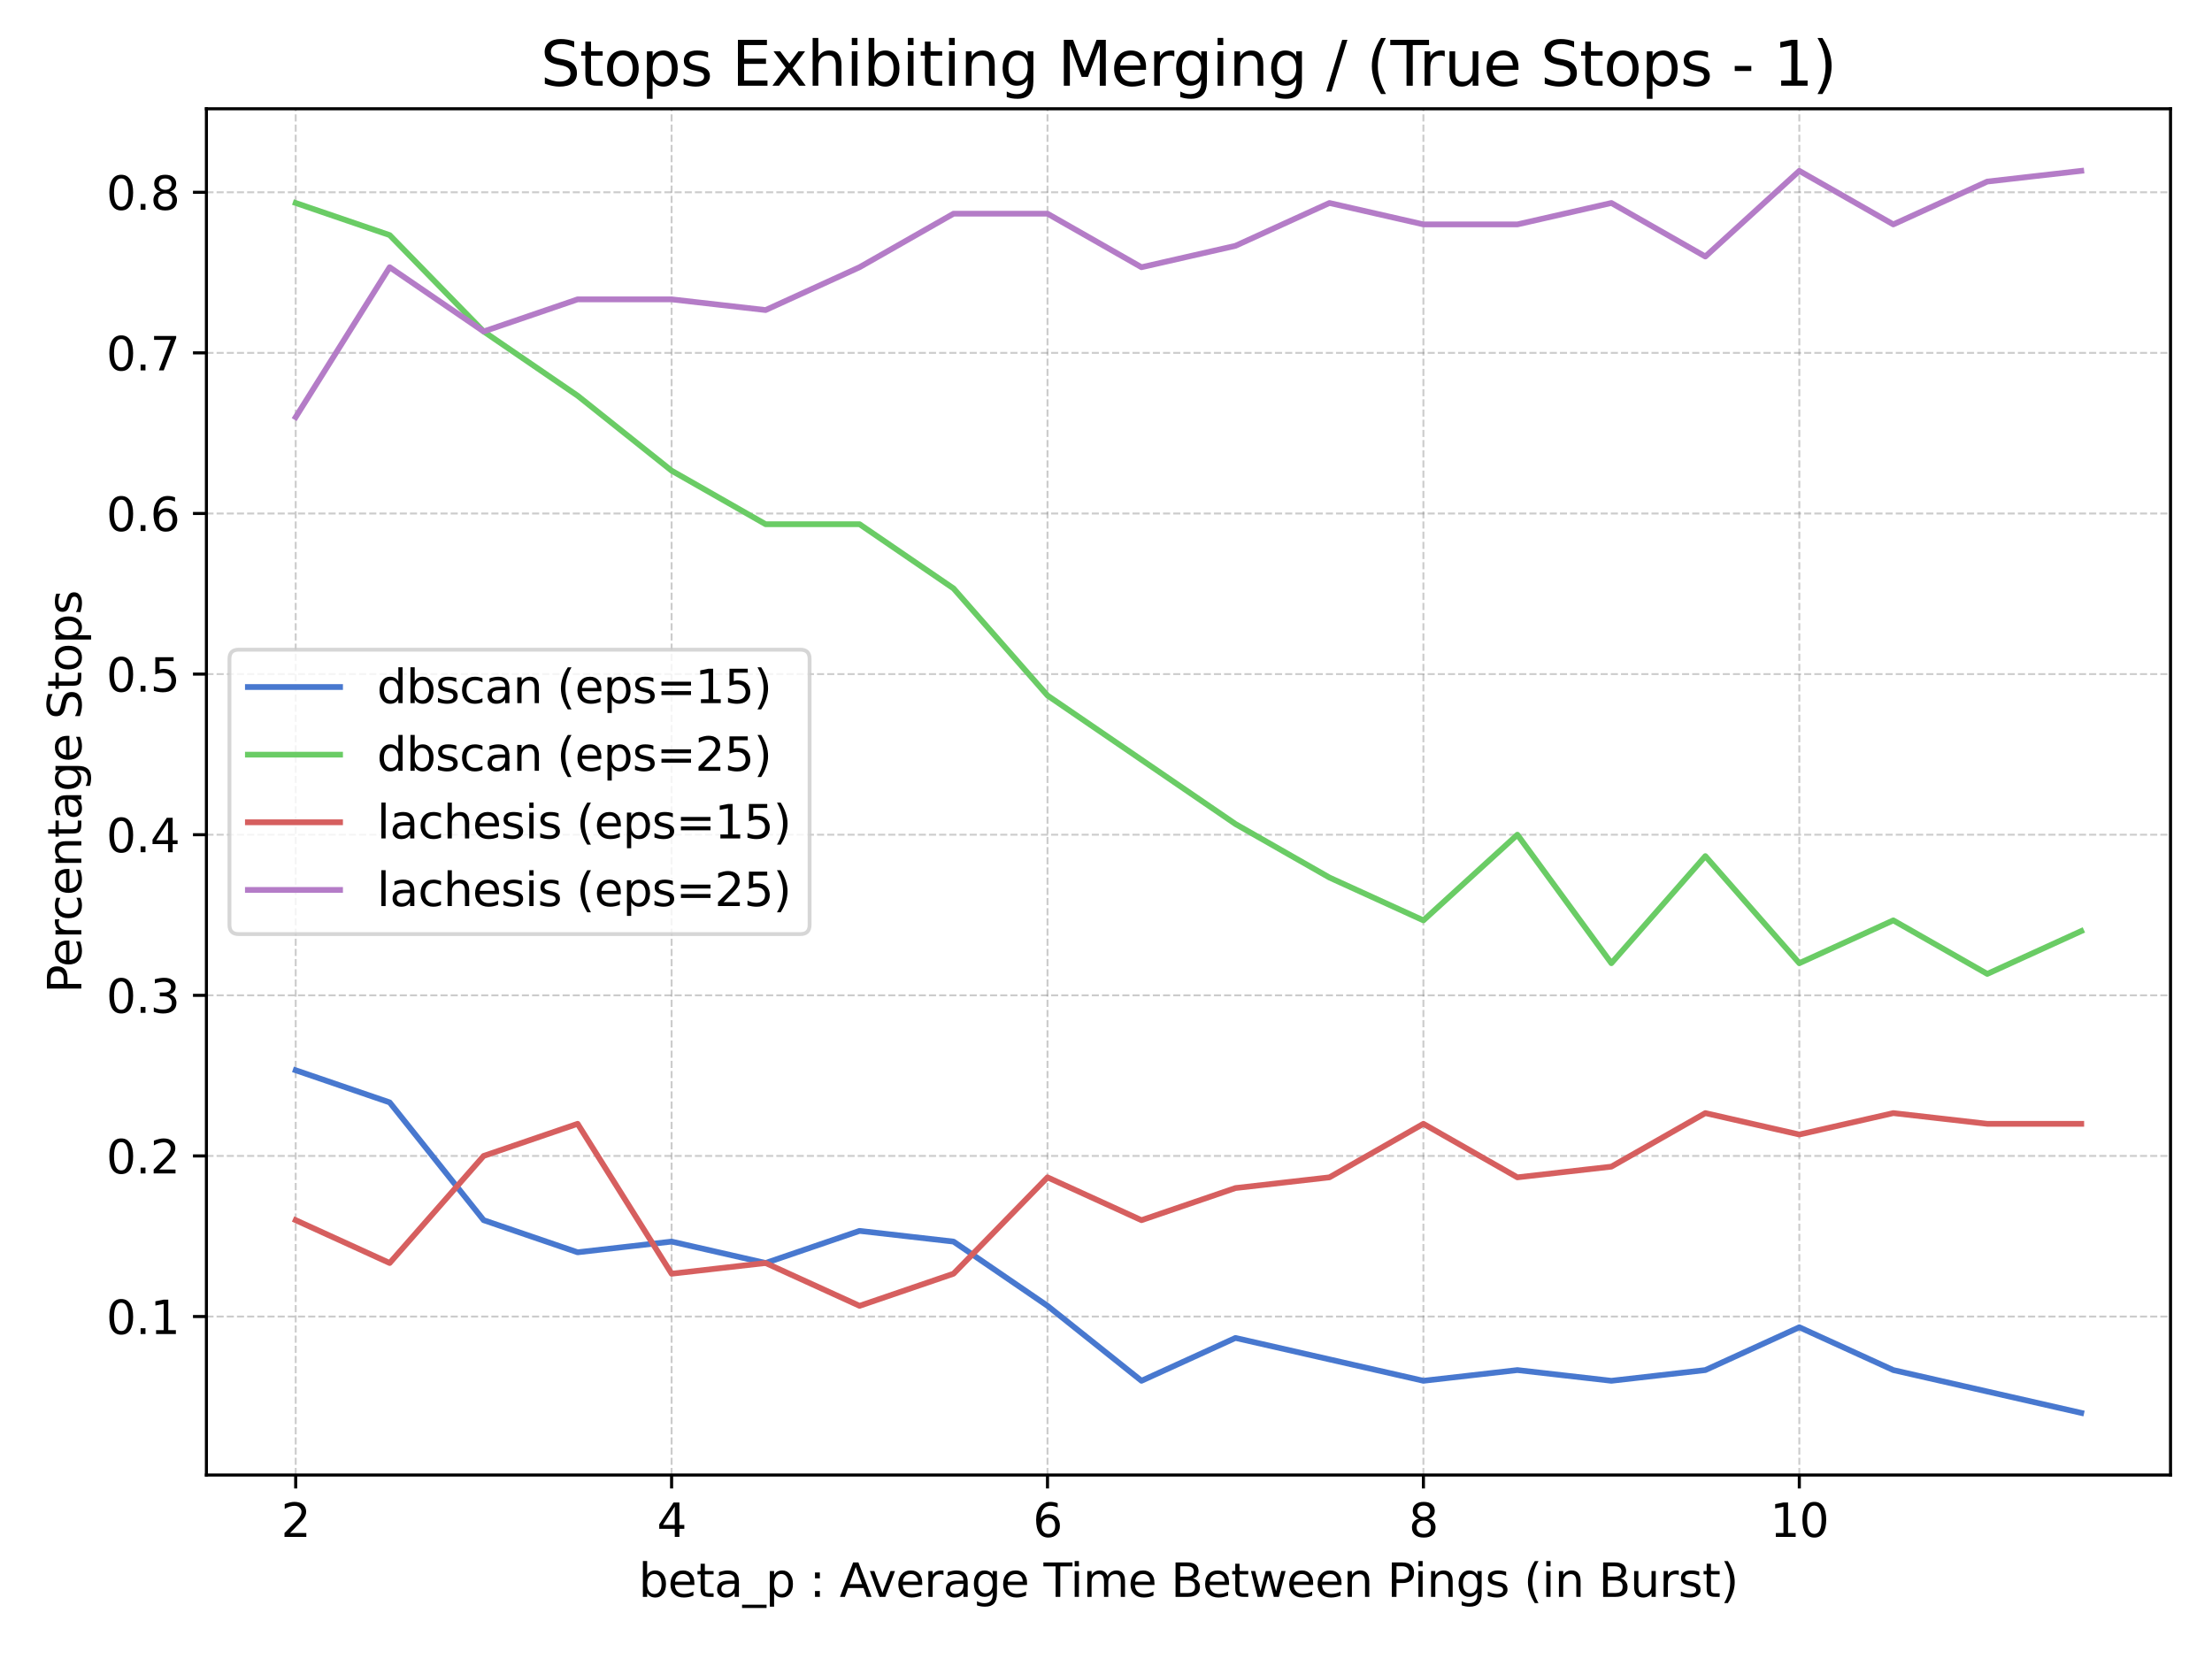 <?xml version="1.0" encoding="utf-8" standalone="no"?>
<!DOCTYPE svg PUBLIC "-//W3C//DTD SVG 1.1//EN"
  "http://www.w3.org/Graphics/SVG/1.1/DTD/svg11.dtd">
<svg xmlns:xlink="http://www.w3.org/1999/xlink" width="576pt" height="432pt" viewBox="0 0 576 432" xmlns="http://www.w3.org/2000/svg" version="1.1">
 <defs>
  <style type="text/css">*{stroke-linejoin: round; stroke-linecap: butt}</style>
 </defs>
 <g id="figure_1">
  <g id="patch_1">
   <path d="M 0 432 
L 576 432 
L 576 0 
L 0 0 
z
" style="fill: #ffffff"/>
  </g>
  <g id="axes_1">
   <g id="patch_2">
    <path d="M 53.75 384.089 
L 565.2 384.089 
L 565.2 28.32 
L 53.75 28.32 
z
" style="fill: #ffffff"/>
   </g>
   <g id="matplotlib.axis_1">
    <g id="xtick_1">
     <g id="line2d_1">
      <path d="M 76.998 384.089 
L 76.998 28.32 
" clip-path="url(#pd260ce095e)" style="fill: none; stroke-dasharray: 1.85,0.8; stroke-dashoffset: 0; stroke: #808080; stroke-opacity: 0.4; stroke-width: 0.5"/>
     </g>
     <g id="line2d_2">
      <defs>
       <path id="m73574c5952" d="M 0 0 
L 0 3.5 
" style="stroke: #000000; stroke-width: 0.8"/>
      </defs>
      <g>
       <use xlink:href="#m73574c5952" x="76.998" y="384.089" style="stroke: #000000; stroke-width: 0.8"/>
      </g>
     </g>
     <g id="text_1">
      <!-- 2 -->
      <g transform="translate(73.18 400.207) scale(0.12 -0.12)">
       <defs>
        <path id="DejaVuSans-32" d="M 1228 531 
L 3431 531 
L 3431 0 
L 469 0 
L 469 531 
Q 828 903 1448 1529 
Q 2069 2156 2228 2338 
Q 2531 2678 2651 2914 
Q 2772 3150 2772 3378 
Q 2772 3750 2511 3984 
Q 2250 4219 1831 4219 
Q 1534 4219 1204 4116 
Q 875 4013 500 3803 
L 500 4441 
Q 881 4594 1212 4672 
Q 1544 4750 1819 4750 
Q 2544 4750 2975 4387 
Q 3406 4025 3406 3419 
Q 3406 3131 3298 2873 
Q 3191 2616 2906 2266 
Q 2828 2175 2409 1742 
Q 1991 1309 1228 531 
z
" transform="scale(0.016)"/>
       </defs>
       <use xlink:href="#DejaVuSans-32"/>
      </g>
     </g>
    </g>
    <g id="xtick_2">
     <g id="line2d_3">
      <path d="M 174.883 384.089 
L 174.883 28.32 
" clip-path="url(#pd260ce095e)" style="fill: none; stroke-dasharray: 1.85,0.8; stroke-dashoffset: 0; stroke: #808080; stroke-opacity: 0.4; stroke-width: 0.5"/>
     </g>
     <g id="line2d_4">
      <g>
       <use xlink:href="#m73574c5952" x="174.883" y="384.089" style="stroke: #000000; stroke-width: 0.8"/>
      </g>
     </g>
     <g id="text_2">
      <!-- 4 -->
      <g transform="translate(171.065 400.207) scale(0.12 -0.12)">
       <defs>
        <path id="DejaVuSans-34" d="M 2419 4116 
L 825 1625 
L 2419 1625 
L 2419 4116 
z
M 2253 4666 
L 3047 4666 
L 3047 1625 
L 3713 1625 
L 3713 1100 
L 3047 1100 
L 3047 0 
L 2419 0 
L 2419 1100 
L 313 1100 
L 313 1709 
L 2253 4666 
z
" transform="scale(0.016)"/>
       </defs>
       <use xlink:href="#DejaVuSans-34"/>
      </g>
     </g>
    </g>
    <g id="xtick_3">
     <g id="line2d_5">
      <path d="M 272.768 384.089 
L 272.768 28.32 
" clip-path="url(#pd260ce095e)" style="fill: none; stroke-dasharray: 1.85,0.8; stroke-dashoffset: 0; stroke: #808080; stroke-opacity: 0.4; stroke-width: 0.5"/>
     </g>
     <g id="line2d_6">
      <g>
       <use xlink:href="#m73574c5952" x="272.768" y="384.089" style="stroke: #000000; stroke-width: 0.8"/>
      </g>
     </g>
     <g id="text_3">
      <!-- 6 -->
      <g transform="translate(268.951 400.207) scale(0.12 -0.12)">
       <defs>
        <path id="DejaVuSans-36" d="M 2113 2584 
Q 1688 2584 1439 2293 
Q 1191 2003 1191 1497 
Q 1191 994 1439 701 
Q 1688 409 2113 409 
Q 2538 409 2786 701 
Q 3034 994 3034 1497 
Q 3034 2003 2786 2293 
Q 2538 2584 2113 2584 
z
M 3366 4563 
L 3366 3988 
Q 3128 4100 2886 4159 
Q 2644 4219 2406 4219 
Q 1781 4219 1451 3797 
Q 1122 3375 1075 2522 
Q 1259 2794 1537 2939 
Q 1816 3084 2150 3084 
Q 2853 3084 3261 2657 
Q 3669 2231 3669 1497 
Q 3669 778 3244 343 
Q 2819 -91 2113 -91 
Q 1303 -91 875 529 
Q 447 1150 447 2328 
Q 447 3434 972 4092 
Q 1497 4750 2381 4750 
Q 2619 4750 2861 4703 
Q 3103 4656 3366 4563 
z
" transform="scale(0.016)"/>
       </defs>
       <use xlink:href="#DejaVuSans-36"/>
      </g>
     </g>
    </g>
    <g id="xtick_4">
     <g id="line2d_7">
      <path d="M 370.653 384.089 
L 370.653 28.32 
" clip-path="url(#pd260ce095e)" style="fill: none; stroke-dasharray: 1.85,0.8; stroke-dashoffset: 0; stroke: #808080; stroke-opacity: 0.4; stroke-width: 0.5"/>
     </g>
     <g id="line2d_8">
      <g>
       <use xlink:href="#m73574c5952" x="370.653" y="384.089" style="stroke: #000000; stroke-width: 0.8"/>
      </g>
     </g>
     <g id="text_4">
      <!-- 8 -->
      <g transform="translate(366.836 400.207) scale(0.12 -0.12)">
       <defs>
        <path id="DejaVuSans-38" d="M 2034 2216 
Q 1584 2216 1326 1975 
Q 1069 1734 1069 1313 
Q 1069 891 1326 650 
Q 1584 409 2034 409 
Q 2484 409 2743 651 
Q 3003 894 3003 1313 
Q 3003 1734 2745 1975 
Q 2488 2216 2034 2216 
z
M 1403 2484 
Q 997 2584 770 2862 
Q 544 3141 544 3541 
Q 544 4100 942 4425 
Q 1341 4750 2034 4750 
Q 2731 4750 3128 4425 
Q 3525 4100 3525 3541 
Q 3525 3141 3298 2862 
Q 3072 2584 2669 2484 
Q 3125 2378 3379 2068 
Q 3634 1759 3634 1313 
Q 3634 634 3220 271 
Q 2806 -91 2034 -91 
Q 1263 -91 848 271 
Q 434 634 434 1313 
Q 434 1759 690 2068 
Q 947 2378 1403 2484 
z
M 1172 3481 
Q 1172 3119 1398 2916 
Q 1625 2713 2034 2713 
Q 2441 2713 2670 2916 
Q 2900 3119 2900 3481 
Q 2900 3844 2670 4047 
Q 2441 4250 2034 4250 
Q 1625 4250 1398 4047 
Q 1172 3844 1172 3481 
z
" transform="scale(0.016)"/>
       </defs>
       <use xlink:href="#DejaVuSans-38"/>
      </g>
     </g>
    </g>
    <g id="xtick_5">
     <g id="line2d_9">
      <path d="M 468.538 384.089 
L 468.538 28.32 
" clip-path="url(#pd260ce095e)" style="fill: none; stroke-dasharray: 1.85,0.8; stroke-dashoffset: 0; stroke: #808080; stroke-opacity: 0.4; stroke-width: 0.5"/>
     </g>
     <g id="line2d_10">
      <g>
       <use xlink:href="#m73574c5952" x="468.538" y="384.089" style="stroke: #000000; stroke-width: 0.8"/>
      </g>
     </g>
     <g id="text_5">
      <!-- 10 -->
      <g transform="translate(460.903 400.207) scale(0.12 -0.12)">
       <defs>
        <path id="DejaVuSans-31" d="M 794 531 
L 1825 531 
L 1825 4091 
L 703 3866 
L 703 4441 
L 1819 4666 
L 2450 4666 
L 2450 531 
L 3481 531 
L 3481 0 
L 794 0 
L 794 531 
z
" transform="scale(0.016)"/>
        <path id="DejaVuSans-30" d="M 2034 4250 
Q 1547 4250 1301 3770 
Q 1056 3291 1056 2328 
Q 1056 1369 1301 889 
Q 1547 409 2034 409 
Q 2525 409 2770 889 
Q 3016 1369 3016 2328 
Q 3016 3291 2770 3770 
Q 2525 4250 2034 4250 
z
M 2034 4750 
Q 2819 4750 3233 4129 
Q 3647 3509 3647 2328 
Q 3647 1150 3233 529 
Q 2819 -91 2034 -91 
Q 1250 -91 836 529 
Q 422 1150 422 2328 
Q 422 3509 836 4129 
Q 1250 4750 2034 4750 
z
" transform="scale(0.016)"/>
       </defs>
       <use xlink:href="#DejaVuSans-31"/>
       <use xlink:href="#DejaVuSans-30" transform="translate(63.623 0)"/>
      </g>
     </g>
    </g>
    <g id="text_6">
     <!-- beta_p : Average Time Between Pings (in Burst) -->
     <g transform="translate(166.292 415.821) scale(0.12 -0.12)">
      <defs>
       <path id="DejaVuSans-62" d="M 3116 1747 
Q 3116 2381 2855 2742 
Q 2594 3103 2138 3103 
Q 1681 3103 1420 2742 
Q 1159 2381 1159 1747 
Q 1159 1113 1420 752 
Q 1681 391 2138 391 
Q 2594 391 2855 752 
Q 3116 1113 3116 1747 
z
M 1159 2969 
Q 1341 3281 1617 3432 
Q 1894 3584 2278 3584 
Q 2916 3584 3314 3078 
Q 3713 2572 3713 1747 
Q 3713 922 3314 415 
Q 2916 -91 2278 -91 
Q 1894 -91 1617 61 
Q 1341 213 1159 525 
L 1159 0 
L 581 0 
L 581 4863 
L 1159 4863 
L 1159 2969 
z
" transform="scale(0.016)"/>
       <path id="DejaVuSans-65" d="M 3597 1894 
L 3597 1613 
L 953 1613 
Q 991 1019 1311 708 
Q 1631 397 2203 397 
Q 2534 397 2845 478 
Q 3156 559 3463 722 
L 3463 178 
Q 3153 47 2828 -22 
Q 2503 -91 2169 -91 
Q 1331 -91 842 396 
Q 353 884 353 1716 
Q 353 2575 817 3079 
Q 1281 3584 2069 3584 
Q 2775 3584 3186 3129 
Q 3597 2675 3597 1894 
z
M 3022 2063 
Q 3016 2534 2758 2815 
Q 2500 3097 2075 3097 
Q 1594 3097 1305 2825 
Q 1016 2553 972 2059 
L 3022 2063 
z
" transform="scale(0.016)"/>
       <path id="DejaVuSans-74" d="M 1172 4494 
L 1172 3500 
L 2356 3500 
L 2356 3053 
L 1172 3053 
L 1172 1153 
Q 1172 725 1289 603 
Q 1406 481 1766 481 
L 2356 481 
L 2356 0 
L 1766 0 
Q 1100 0 847 248 
Q 594 497 594 1153 
L 594 3053 
L 172 3053 
L 172 3500 
L 594 3500 
L 594 4494 
L 1172 4494 
z
" transform="scale(0.016)"/>
       <path id="DejaVuSans-61" d="M 2194 1759 
Q 1497 1759 1228 1600 
Q 959 1441 959 1056 
Q 959 750 1161 570 
Q 1363 391 1709 391 
Q 2188 391 2477 730 
Q 2766 1069 2766 1631 
L 2766 1759 
L 2194 1759 
z
M 3341 1997 
L 3341 0 
L 2766 0 
L 2766 531 
Q 2569 213 2275 61 
Q 1981 -91 1556 -91 
Q 1019 -91 701 211 
Q 384 513 384 1019 
Q 384 1609 779 1909 
Q 1175 2209 1959 2209 
L 2766 2209 
L 2766 2266 
Q 2766 2663 2505 2880 
Q 2244 3097 1772 3097 
Q 1472 3097 1187 3025 
Q 903 2953 641 2809 
L 641 3341 
Q 956 3463 1253 3523 
Q 1550 3584 1831 3584 
Q 2591 3584 2966 3190 
Q 3341 2797 3341 1997 
z
" transform="scale(0.016)"/>
       <path id="DejaVuSans-5f" d="M 3263 -1063 
L 3263 -1509 
L -63 -1509 
L -63 -1063 
L 3263 -1063 
z
" transform="scale(0.016)"/>
       <path id="DejaVuSans-70" d="M 1159 525 
L 1159 -1331 
L 581 -1331 
L 581 3500 
L 1159 3500 
L 1159 2969 
Q 1341 3281 1617 3432 
Q 1894 3584 2278 3584 
Q 2916 3584 3314 3078 
Q 3713 2572 3713 1747 
Q 3713 922 3314 415 
Q 2916 -91 2278 -91 
Q 1894 -91 1617 61 
Q 1341 213 1159 525 
z
M 3116 1747 
Q 3116 2381 2855 2742 
Q 2594 3103 2138 3103 
Q 1681 3103 1420 2742 
Q 1159 2381 1159 1747 
Q 1159 1113 1420 752 
Q 1681 391 2138 391 
Q 2594 391 2855 752 
Q 3116 1113 3116 1747 
z
" transform="scale(0.016)"/>
       <path id="DejaVuSans-20" transform="scale(0.016)"/>
       <path id="DejaVuSans-3a" d="M 750 794 
L 1409 794 
L 1409 0 
L 750 0 
L 750 794 
z
M 750 3309 
L 1409 3309 
L 1409 2516 
L 750 2516 
L 750 3309 
z
" transform="scale(0.016)"/>
       <path id="DejaVuSans-41" d="M 2188 4044 
L 1331 1722 
L 3047 1722 
L 2188 4044 
z
M 1831 4666 
L 2547 4666 
L 4325 0 
L 3669 0 
L 3244 1197 
L 1141 1197 
L 716 0 
L 50 0 
L 1831 4666 
z
" transform="scale(0.016)"/>
       <path id="DejaVuSans-76" d="M 191 3500 
L 800 3500 
L 1894 563 
L 2988 3500 
L 3597 3500 
L 2284 0 
L 1503 0 
L 191 3500 
z
" transform="scale(0.016)"/>
       <path id="DejaVuSans-72" d="M 2631 2963 
Q 2534 3019 2420 3045 
Q 2306 3072 2169 3072 
Q 1681 3072 1420 2755 
Q 1159 2438 1159 1844 
L 1159 0 
L 581 0 
L 581 3500 
L 1159 3500 
L 1159 2956 
Q 1341 3275 1631 3429 
Q 1922 3584 2338 3584 
Q 2397 3584 2469 3576 
Q 2541 3569 2628 3553 
L 2631 2963 
z
" transform="scale(0.016)"/>
       <path id="DejaVuSans-67" d="M 2906 1791 
Q 2906 2416 2648 2759 
Q 2391 3103 1925 3103 
Q 1463 3103 1205 2759 
Q 947 2416 947 1791 
Q 947 1169 1205 825 
Q 1463 481 1925 481 
Q 2391 481 2648 825 
Q 2906 1169 2906 1791 
z
M 3481 434 
Q 3481 -459 3084 -895 
Q 2688 -1331 1869 -1331 
Q 1566 -1331 1297 -1286 
Q 1028 -1241 775 -1147 
L 775 -588 
Q 1028 -725 1275 -790 
Q 1522 -856 1778 -856 
Q 2344 -856 2625 -561 
Q 2906 -266 2906 331 
L 2906 616 
Q 2728 306 2450 153 
Q 2172 0 1784 0 
Q 1141 0 747 490 
Q 353 981 353 1791 
Q 353 2603 747 3093 
Q 1141 3584 1784 3584 
Q 2172 3584 2450 3431 
Q 2728 3278 2906 2969 
L 2906 3500 
L 3481 3500 
L 3481 434 
z
" transform="scale(0.016)"/>
       <path id="DejaVuSans-54" d="M -19 4666 
L 3928 4666 
L 3928 4134 
L 2272 4134 
L 2272 0 
L 1638 0 
L 1638 4134 
L -19 4134 
L -19 4666 
z
" transform="scale(0.016)"/>
       <path id="DejaVuSans-69" d="M 603 3500 
L 1178 3500 
L 1178 0 
L 603 0 
L 603 3500 
z
M 603 4863 
L 1178 4863 
L 1178 4134 
L 603 4134 
L 603 4863 
z
" transform="scale(0.016)"/>
       <path id="DejaVuSans-6d" d="M 3328 2828 
Q 3544 3216 3844 3400 
Q 4144 3584 4550 3584 
Q 5097 3584 5394 3201 
Q 5691 2819 5691 2113 
L 5691 0 
L 5113 0 
L 5113 2094 
Q 5113 2597 4934 2840 
Q 4756 3084 4391 3084 
Q 3944 3084 3684 2787 
Q 3425 2491 3425 1978 
L 3425 0 
L 2847 0 
L 2847 2094 
Q 2847 2600 2669 2842 
Q 2491 3084 2119 3084 
Q 1678 3084 1418 2786 
Q 1159 2488 1159 1978 
L 1159 0 
L 581 0 
L 581 3500 
L 1159 3500 
L 1159 2956 
Q 1356 3278 1631 3431 
Q 1906 3584 2284 3584 
Q 2666 3584 2933 3390 
Q 3200 3197 3328 2828 
z
" transform="scale(0.016)"/>
       <path id="DejaVuSans-42" d="M 1259 2228 
L 1259 519 
L 2272 519 
Q 2781 519 3026 730 
Q 3272 941 3272 1375 
Q 3272 1813 3026 2020 
Q 2781 2228 2272 2228 
L 1259 2228 
z
M 1259 4147 
L 1259 2741 
L 2194 2741 
Q 2656 2741 2882 2914 
Q 3109 3088 3109 3444 
Q 3109 3797 2882 3972 
Q 2656 4147 2194 4147 
L 1259 4147 
z
M 628 4666 
L 2241 4666 
Q 2963 4666 3353 4366 
Q 3744 4066 3744 3513 
Q 3744 3084 3544 2831 
Q 3344 2578 2956 2516 
Q 3422 2416 3680 2098 
Q 3938 1781 3938 1306 
Q 3938 681 3513 340 
Q 3088 0 2303 0 
L 628 0 
L 628 4666 
z
" transform="scale(0.016)"/>
       <path id="DejaVuSans-77" d="M 269 3500 
L 844 3500 
L 1563 769 
L 2278 3500 
L 2956 3500 
L 3675 769 
L 4391 3500 
L 4966 3500 
L 4050 0 
L 3372 0 
L 2619 2869 
L 1863 0 
L 1184 0 
L 269 3500 
z
" transform="scale(0.016)"/>
       <path id="DejaVuSans-6e" d="M 3513 2113 
L 3513 0 
L 2938 0 
L 2938 2094 
Q 2938 2591 2744 2837 
Q 2550 3084 2163 3084 
Q 1697 3084 1428 2787 
Q 1159 2491 1159 1978 
L 1159 0 
L 581 0 
L 581 3500 
L 1159 3500 
L 1159 2956 
Q 1366 3272 1645 3428 
Q 1925 3584 2291 3584 
Q 2894 3584 3203 3211 
Q 3513 2838 3513 2113 
z
" transform="scale(0.016)"/>
       <path id="DejaVuSans-50" d="M 1259 4147 
L 1259 2394 
L 2053 2394 
Q 2494 2394 2734 2622 
Q 2975 2850 2975 3272 
Q 2975 3691 2734 3919 
Q 2494 4147 2053 4147 
L 1259 4147 
z
M 628 4666 
L 2053 4666 
Q 2838 4666 3239 4311 
Q 3641 3956 3641 3272 
Q 3641 2581 3239 2228 
Q 2838 1875 2053 1875 
L 1259 1875 
L 1259 0 
L 628 0 
L 628 4666 
z
" transform="scale(0.016)"/>
       <path id="DejaVuSans-73" d="M 2834 3397 
L 2834 2853 
Q 2591 2978 2328 3040 
Q 2066 3103 1784 3103 
Q 1356 3103 1142 2972 
Q 928 2841 928 2578 
Q 928 2378 1081 2264 
Q 1234 2150 1697 2047 
L 1894 2003 
Q 2506 1872 2764 1633 
Q 3022 1394 3022 966 
Q 3022 478 2636 193 
Q 2250 -91 1575 -91 
Q 1294 -91 989 -36 
Q 684 19 347 128 
L 347 722 
Q 666 556 975 473 
Q 1284 391 1588 391 
Q 1994 391 2212 530 
Q 2431 669 2431 922 
Q 2431 1156 2273 1281 
Q 2116 1406 1581 1522 
L 1381 1569 
Q 847 1681 609 1914 
Q 372 2147 372 2553 
Q 372 3047 722 3315 
Q 1072 3584 1716 3584 
Q 2034 3584 2315 3537 
Q 2597 3491 2834 3397 
z
" transform="scale(0.016)"/>
       <path id="DejaVuSans-28" d="M 1984 4856 
Q 1566 4138 1362 3434 
Q 1159 2731 1159 2009 
Q 1159 1288 1364 580 
Q 1569 -128 1984 -844 
L 1484 -844 
Q 1016 -109 783 600 
Q 550 1309 550 2009 
Q 550 2706 781 3412 
Q 1013 4119 1484 4856 
L 1984 4856 
z
" transform="scale(0.016)"/>
       <path id="DejaVuSans-75" d="M 544 1381 
L 544 3500 
L 1119 3500 
L 1119 1403 
Q 1119 906 1312 657 
Q 1506 409 1894 409 
Q 2359 409 2629 706 
Q 2900 1003 2900 1516 
L 2900 3500 
L 3475 3500 
L 3475 0 
L 2900 0 
L 2900 538 
Q 2691 219 2414 64 
Q 2138 -91 1772 -91 
Q 1169 -91 856 284 
Q 544 659 544 1381 
z
M 1991 3584 
L 1991 3584 
z
" transform="scale(0.016)"/>
       <path id="DejaVuSans-29" d="M 513 4856 
L 1013 4856 
Q 1481 4119 1714 3412 
Q 1947 2706 1947 2009 
Q 1947 1309 1714 600 
Q 1481 -109 1013 -844 
L 513 -844 
Q 928 -128 1133 580 
Q 1338 1288 1338 2009 
Q 1338 2731 1133 3434 
Q 928 4138 513 4856 
z
" transform="scale(0.016)"/>
      </defs>
      <use xlink:href="#DejaVuSans-62"/>
      <use xlink:href="#DejaVuSans-65" transform="translate(63.477 0)"/>
      <use xlink:href="#DejaVuSans-74" transform="translate(125 0)"/>
      <use xlink:href="#DejaVuSans-61" transform="translate(164.209 0)"/>
      <use xlink:href="#DejaVuSans-5f" transform="translate(225.488 0)"/>
      <use xlink:href="#DejaVuSans-70" transform="translate(275.488 0)"/>
      <use xlink:href="#DejaVuSans-20" transform="translate(338.965 0)"/>
      <use xlink:href="#DejaVuSans-3a" transform="translate(370.752 0)"/>
      <use xlink:href="#DejaVuSans-20" transform="translate(404.443 0)"/>
      <use xlink:href="#DejaVuSans-41" transform="translate(436.23 0)"/>
      <use xlink:href="#DejaVuSans-76" transform="translate(498.764 0)"/>
      <use xlink:href="#DejaVuSans-65" transform="translate(557.943 0)"/>
      <use xlink:href="#DejaVuSans-72" transform="translate(619.467 0)"/>
      <use xlink:href="#DejaVuSans-61" transform="translate(660.58 0)"/>
      <use xlink:href="#DejaVuSans-67" transform="translate(721.859 0)"/>
      <use xlink:href="#DejaVuSans-65" transform="translate(785.336 0)"/>
      <use xlink:href="#DejaVuSans-20" transform="translate(846.859 0)"/>
      <use xlink:href="#DejaVuSans-54" transform="translate(878.646 0)"/>
      <use xlink:href="#DejaVuSans-69" transform="translate(936.605 0)"/>
      <use xlink:href="#DejaVuSans-6d" transform="translate(964.389 0)"/>
      <use xlink:href="#DejaVuSans-65" transform="translate(1061.801 0)"/>
      <use xlink:href="#DejaVuSans-20" transform="translate(1123.324 0)"/>
      <use xlink:href="#DejaVuSans-42" transform="translate(1155.111 0)"/>
      <use xlink:href="#DejaVuSans-65" transform="translate(1223.715 0)"/>
      <use xlink:href="#DejaVuSans-74" transform="translate(1285.238 0)"/>
      <use xlink:href="#DejaVuSans-77" transform="translate(1324.447 0)"/>
      <use xlink:href="#DejaVuSans-65" transform="translate(1406.234 0)"/>
      <use xlink:href="#DejaVuSans-65" transform="translate(1467.758 0)"/>
      <use xlink:href="#DejaVuSans-6e" transform="translate(1529.281 0)"/>
      <use xlink:href="#DejaVuSans-20" transform="translate(1592.66 0)"/>
      <use xlink:href="#DejaVuSans-50" transform="translate(1624.447 0)"/>
      <use xlink:href="#DejaVuSans-69" transform="translate(1682.5 0)"/>
      <use xlink:href="#DejaVuSans-6e" transform="translate(1710.283 0)"/>
      <use xlink:href="#DejaVuSans-67" transform="translate(1773.662 0)"/>
      <use xlink:href="#DejaVuSans-73" transform="translate(1837.139 0)"/>
      <use xlink:href="#DejaVuSans-20" transform="translate(1889.238 0)"/>
      <use xlink:href="#DejaVuSans-28" transform="translate(1921.025 0)"/>
      <use xlink:href="#DejaVuSans-69" transform="translate(1960.039 0)"/>
      <use xlink:href="#DejaVuSans-6e" transform="translate(1987.822 0)"/>
      <use xlink:href="#DejaVuSans-20" transform="translate(2051.201 0)"/>
      <use xlink:href="#DejaVuSans-42" transform="translate(2082.988 0)"/>
      <use xlink:href="#DejaVuSans-75" transform="translate(2151.592 0)"/>
      <use xlink:href="#DejaVuSans-72" transform="translate(2214.971 0)"/>
      <use xlink:href="#DejaVuSans-73" transform="translate(2256.084 0)"/>
      <use xlink:href="#DejaVuSans-74" transform="translate(2308.184 0)"/>
      <use xlink:href="#DejaVuSans-29" transform="translate(2347.393 0)"/>
     </g>
    </g>
   </g>
   <g id="matplotlib.axis_2">
    <g id="ytick_1">
     <g id="line2d_11">
      <path d="M 53.75 342.824 
L 565.2 342.824 
" clip-path="url(#pd260ce095e)" style="fill: none; stroke-dasharray: 1.85,0.8; stroke-dashoffset: 0; stroke: #808080; stroke-opacity: 0.4; stroke-width: 0.5"/>
     </g>
     <g id="line2d_12">
      <defs>
       <path id="m0fdf02496c" d="M 0 0 
L -3.5 0 
" style="stroke: #000000; stroke-width: 0.8"/>
      </defs>
      <g>
       <use xlink:href="#m0fdf02496c" x="53.75" y="342.824" style="stroke: #000000; stroke-width: 0.8"/>
      </g>
     </g>
     <g id="text_7">
      <!-- 0.1 -->
      <g transform="translate(27.666 347.383) scale(0.12 -0.12)">
       <defs>
        <path id="DejaVuSans-2e" d="M 684 794 
L 1344 794 
L 1344 0 
L 684 0 
L 684 794 
z
" transform="scale(0.016)"/>
       </defs>
       <use xlink:href="#DejaVuSans-30"/>
       <use xlink:href="#DejaVuSans-2e" transform="translate(63.623 0)"/>
       <use xlink:href="#DejaVuSans-31" transform="translate(95.41 0)"/>
      </g>
     </g>
    </g>
    <g id="ytick_2">
     <g id="line2d_13">
      <path d="M 53.75 301.002 
L 565.2 301.002 
" clip-path="url(#pd260ce095e)" style="fill: none; stroke-dasharray: 1.85,0.8; stroke-dashoffset: 0; stroke: #808080; stroke-opacity: 0.4; stroke-width: 0.5"/>
     </g>
     <g id="line2d_14">
      <g>
       <use xlink:href="#m0fdf02496c" x="53.75" y="301.002" style="stroke: #000000; stroke-width: 0.8"/>
      </g>
     </g>
     <g id="text_8">
      <!-- 0.2 -->
      <g transform="translate(27.666 305.561) scale(0.12 -0.12)">
       <use xlink:href="#DejaVuSans-30"/>
       <use xlink:href="#DejaVuSans-2e" transform="translate(63.623 0)"/>
       <use xlink:href="#DejaVuSans-32" transform="translate(95.41 0)"/>
      </g>
     </g>
    </g>
    <g id="ytick_3">
     <g id="line2d_15">
      <path d="M 53.75 259.179 
L 565.2 259.179 
" clip-path="url(#pd260ce095e)" style="fill: none; stroke-dasharray: 1.85,0.8; stroke-dashoffset: 0; stroke: #808080; stroke-opacity: 0.4; stroke-width: 0.5"/>
     </g>
     <g id="line2d_16">
      <g>
       <use xlink:href="#m0fdf02496c" x="53.75" y="259.179" style="stroke: #000000; stroke-width: 0.8"/>
      </g>
     </g>
     <g id="text_9">
      <!-- 0.3 -->
      <g transform="translate(27.666 263.738) scale(0.12 -0.12)">
       <defs>
        <path id="DejaVuSans-33" d="M 2597 2516 
Q 3050 2419 3304 2112 
Q 3559 1806 3559 1356 
Q 3559 666 3084 287 
Q 2609 -91 1734 -91 
Q 1441 -91 1130 -33 
Q 819 25 488 141 
L 488 750 
Q 750 597 1062 519 
Q 1375 441 1716 441 
Q 2309 441 2620 675 
Q 2931 909 2931 1356 
Q 2931 1769 2642 2001 
Q 2353 2234 1838 2234 
L 1294 2234 
L 1294 2753 
L 1863 2753 
Q 2328 2753 2575 2939 
Q 2822 3125 2822 3475 
Q 2822 3834 2567 4026 
Q 2313 4219 1838 4219 
Q 1578 4219 1281 4162 
Q 984 4106 628 3988 
L 628 4550 
Q 988 4650 1302 4700 
Q 1616 4750 1894 4750 
Q 2613 4750 3031 4423 
Q 3450 4097 3450 3541 
Q 3450 3153 3228 2886 
Q 3006 2619 2597 2516 
z
" transform="scale(0.016)"/>
       </defs>
       <use xlink:href="#DejaVuSans-30"/>
       <use xlink:href="#DejaVuSans-2e" transform="translate(63.623 0)"/>
       <use xlink:href="#DejaVuSans-33" transform="translate(95.41 0)"/>
      </g>
     </g>
    </g>
    <g id="ytick_4">
     <g id="line2d_17">
      <path d="M 53.75 217.357 
L 565.2 217.357 
" clip-path="url(#pd260ce095e)" style="fill: none; stroke-dasharray: 1.85,0.8; stroke-dashoffset: 0; stroke: #808080; stroke-opacity: 0.4; stroke-width: 0.5"/>
     </g>
     <g id="line2d_18">
      <g>
       <use xlink:href="#m0fdf02496c" x="53.75" y="217.357" style="stroke: #000000; stroke-width: 0.8"/>
      </g>
     </g>
     <g id="text_10">
      <!-- 0.4 -->
      <g transform="translate(27.666 221.916) scale(0.12 -0.12)">
       <use xlink:href="#DejaVuSans-30"/>
       <use xlink:href="#DejaVuSans-2e" transform="translate(63.623 0)"/>
       <use xlink:href="#DejaVuSans-34" transform="translate(95.41 0)"/>
      </g>
     </g>
    </g>
    <g id="ytick_5">
     <g id="line2d_19">
      <path d="M 53.75 175.535 
L 565.2 175.535 
" clip-path="url(#pd260ce095e)" style="fill: none; stroke-dasharray: 1.85,0.8; stroke-dashoffset: 0; stroke: #808080; stroke-opacity: 0.4; stroke-width: 0.5"/>
     </g>
     <g id="line2d_20">
      <g>
       <use xlink:href="#m0fdf02496c" x="53.75" y="175.535" style="stroke: #000000; stroke-width: 0.8"/>
      </g>
     </g>
     <g id="text_11">
      <!-- 0.5 -->
      <g transform="translate(27.666 180.094) scale(0.12 -0.12)">
       <defs>
        <path id="DejaVuSans-35" d="M 691 4666 
L 3169 4666 
L 3169 4134 
L 1269 4134 
L 1269 2991 
Q 1406 3038 1543 3061 
Q 1681 3084 1819 3084 
Q 2600 3084 3056 2656 
Q 3513 2228 3513 1497 
Q 3513 744 3044 326 
Q 2575 -91 1722 -91 
Q 1428 -91 1123 -41 
Q 819 9 494 109 
L 494 744 
Q 775 591 1075 516 
Q 1375 441 1709 441 
Q 2250 441 2565 725 
Q 2881 1009 2881 1497 
Q 2881 1984 2565 2268 
Q 2250 2553 1709 2553 
Q 1456 2553 1204 2497 
Q 953 2441 691 2322 
L 691 4666 
z
" transform="scale(0.016)"/>
       </defs>
       <use xlink:href="#DejaVuSans-30"/>
       <use xlink:href="#DejaVuSans-2e" transform="translate(63.623 0)"/>
       <use xlink:href="#DejaVuSans-35" transform="translate(95.41 0)"/>
      </g>
     </g>
    </g>
    <g id="ytick_6">
     <g id="line2d_21">
      <path d="M 53.75 133.712 
L 565.2 133.712 
" clip-path="url(#pd260ce095e)" style="fill: none; stroke-dasharray: 1.85,0.8; stroke-dashoffset: 0; stroke: #808080; stroke-opacity: 0.4; stroke-width: 0.5"/>
     </g>
     <g id="line2d_22">
      <g>
       <use xlink:href="#m0fdf02496c" x="53.75" y="133.712" style="stroke: #000000; stroke-width: 0.8"/>
      </g>
     </g>
     <g id="text_12">
      <!-- 0.6 -->
      <g transform="translate(27.666 138.271) scale(0.12 -0.12)">
       <use xlink:href="#DejaVuSans-30"/>
       <use xlink:href="#DejaVuSans-2e" transform="translate(63.623 0)"/>
       <use xlink:href="#DejaVuSans-36" transform="translate(95.41 0)"/>
      </g>
     </g>
    </g>
    <g id="ytick_7">
     <g id="line2d_23">
      <path d="M 53.75 91.89 
L 565.2 91.89 
" clip-path="url(#pd260ce095e)" style="fill: none; stroke-dasharray: 1.85,0.8; stroke-dashoffset: 0; stroke: #808080; stroke-opacity: 0.4; stroke-width: 0.5"/>
     </g>
     <g id="line2d_24">
      <g>
       <use xlink:href="#m0fdf02496c" x="53.75" y="91.89" style="stroke: #000000; stroke-width: 0.8"/>
      </g>
     </g>
     <g id="text_13">
      <!-- 0.7 -->
      <g transform="translate(27.666 96.449) scale(0.12 -0.12)">
       <defs>
        <path id="DejaVuSans-37" d="M 525 4666 
L 3525 4666 
L 3525 4397 
L 1831 0 
L 1172 0 
L 2766 4134 
L 525 4134 
L 525 4666 
z
" transform="scale(0.016)"/>
       </defs>
       <use xlink:href="#DejaVuSans-30"/>
       <use xlink:href="#DejaVuSans-2e" transform="translate(63.623 0)"/>
       <use xlink:href="#DejaVuSans-37" transform="translate(95.41 0)"/>
      </g>
     </g>
    </g>
    <g id="ytick_8">
     <g id="line2d_25">
      <path d="M 53.75 50.068 
L 565.2 50.068 
" clip-path="url(#pd260ce095e)" style="fill: none; stroke-dasharray: 1.85,0.8; stroke-dashoffset: 0; stroke: #808080; stroke-opacity: 0.4; stroke-width: 0.5"/>
     </g>
     <g id="line2d_26">
      <g>
       <use xlink:href="#m0fdf02496c" x="53.75" y="50.068" style="stroke: #000000; stroke-width: 0.8"/>
      </g>
     </g>
     <g id="text_14">
      <!-- 0.8 -->
      <g transform="translate(27.666 54.627) scale(0.12 -0.12)">
       <use xlink:href="#DejaVuSans-30"/>
       <use xlink:href="#DejaVuSans-2e" transform="translate(63.623 0)"/>
       <use xlink:href="#DejaVuSans-38" transform="translate(95.41 0)"/>
      </g>
     </g>
    </g>
    <g id="text_15">
     <!-- Percentage Stops -->
     <g transform="translate(21.171 258.626) rotate(-90) scale(0.12 -0.12)">
      <defs>
       <path id="DejaVuSans-63" d="M 3122 3366 
L 3122 2828 
Q 2878 2963 2633 3030 
Q 2388 3097 2138 3097 
Q 1578 3097 1268 2742 
Q 959 2388 959 1747 
Q 959 1106 1268 751 
Q 1578 397 2138 397 
Q 2388 397 2633 464 
Q 2878 531 3122 666 
L 3122 134 
Q 2881 22 2623 -34 
Q 2366 -91 2075 -91 
Q 1284 -91 818 406 
Q 353 903 353 1747 
Q 353 2603 823 3093 
Q 1294 3584 2113 3584 
Q 2378 3584 2631 3529 
Q 2884 3475 3122 3366 
z
" transform="scale(0.016)"/>
       <path id="DejaVuSans-53" d="M 3425 4513 
L 3425 3897 
Q 3066 4069 2747 4153 
Q 2428 4238 2131 4238 
Q 1616 4238 1336 4038 
Q 1056 3838 1056 3469 
Q 1056 3159 1242 3001 
Q 1428 2844 1947 2747 
L 2328 2669 
Q 3034 2534 3370 2195 
Q 3706 1856 3706 1288 
Q 3706 609 3251 259 
Q 2797 -91 1919 -91 
Q 1588 -91 1214 -16 
Q 841 59 441 206 
L 441 856 
Q 825 641 1194 531 
Q 1563 422 1919 422 
Q 2459 422 2753 634 
Q 3047 847 3047 1241 
Q 3047 1584 2836 1778 
Q 2625 1972 2144 2069 
L 1759 2144 
Q 1053 2284 737 2584 
Q 422 2884 422 3419 
Q 422 4038 858 4394 
Q 1294 4750 2059 4750 
Q 2388 4750 2728 4690 
Q 3069 4631 3425 4513 
z
" transform="scale(0.016)"/>
       <path id="DejaVuSans-6f" d="M 1959 3097 
Q 1497 3097 1228 2736 
Q 959 2375 959 1747 
Q 959 1119 1226 758 
Q 1494 397 1959 397 
Q 2419 397 2687 759 
Q 2956 1122 2956 1747 
Q 2956 2369 2687 2733 
Q 2419 3097 1959 3097 
z
M 1959 3584 
Q 2709 3584 3137 3096 
Q 3566 2609 3566 1747 
Q 3566 888 3137 398 
Q 2709 -91 1959 -91 
Q 1206 -91 779 398 
Q 353 888 353 1747 
Q 353 2609 779 3096 
Q 1206 3584 1959 3584 
z
" transform="scale(0.016)"/>
      </defs>
      <use xlink:href="#DejaVuSans-50"/>
      <use xlink:href="#DejaVuSans-65" transform="translate(56.678 0)"/>
      <use xlink:href="#DejaVuSans-72" transform="translate(118.201 0)"/>
      <use xlink:href="#DejaVuSans-63" transform="translate(157.064 0)"/>
      <use xlink:href="#DejaVuSans-65" transform="translate(212.045 0)"/>
      <use xlink:href="#DejaVuSans-6e" transform="translate(273.568 0)"/>
      <use xlink:href="#DejaVuSans-74" transform="translate(336.947 0)"/>
      <use xlink:href="#DejaVuSans-61" transform="translate(376.156 0)"/>
      <use xlink:href="#DejaVuSans-67" transform="translate(437.436 0)"/>
      <use xlink:href="#DejaVuSans-65" transform="translate(500.912 0)"/>
      <use xlink:href="#DejaVuSans-20" transform="translate(562.436 0)"/>
      <use xlink:href="#DejaVuSans-53" transform="translate(594.223 0)"/>
      <use xlink:href="#DejaVuSans-74" transform="translate(657.699 0)"/>
      <use xlink:href="#DejaVuSans-6f" transform="translate(696.908 0)"/>
      <use xlink:href="#DejaVuSans-70" transform="translate(758.09 0)"/>
      <use xlink:href="#DejaVuSans-73" transform="translate(821.566 0)"/>
     </g>
    </g>
   </g>
   <g id="line2d_27">
    <path d="M 76.998 278.696 
L 101.469 287.061 
L 125.94 317.731 
L 150.412 326.095 
L 174.883 323.307 
L 199.354 328.883 
L 223.825 320.519 
L 248.297 323.307 
L 272.768 340.036 
L 297.239 359.553 
L 321.711 348.4 
L 346.182 353.977 
L 370.653 359.553 
L 395.125 356.765 
L 419.596 359.553 
L 444.067 356.765 
L 468.538 345.612 
L 493.01 356.765 
L 517.481 362.341 
L 541.952 367.917 
" clip-path="url(#pd260ce095e)" style="fill: none; stroke: #4878cf; stroke-width: 1.5; stroke-linecap: square"/>
   </g>
   <g id="line2d_28">
    <path d="M 76.998 52.856 
L 101.469 61.22 
L 125.94 86.314 
L 150.412 103.043 
L 174.883 122.56 
L 199.354 136.5 
L 223.825 136.5 
L 248.297 153.229 
L 272.768 181.111 
L 297.239 197.84 
L 321.711 214.569 
L 346.182 228.51 
L 370.653 239.662 
L 395.125 217.357 
L 419.596 250.815 
L 444.067 222.933 
L 468.538 250.815 
L 493.01 239.662 
L 517.481 253.603 
L 541.952 242.45 
" clip-path="url(#pd260ce095e)" style="fill: none; stroke: #6acc65; stroke-width: 1.5; stroke-linecap: square"/>
   </g>
   <g id="line2d_29">
    <path d="M 76.998 317.731 
L 101.469 328.883 
L 125.94 301.002 
L 150.412 292.637 
L 174.883 331.671 
L 199.354 328.883 
L 223.825 340.036 
L 248.297 331.671 
L 272.768 306.578 
L 297.239 317.731 
L 321.711 309.366 
L 346.182 306.578 
L 370.653 292.637 
L 395.125 306.578 
L 419.596 303.79 
L 444.067 289.849 
L 468.538 295.425 
L 493.01 289.849 
L 517.481 292.637 
L 541.952 292.637 
" clip-path="url(#pd260ce095e)" style="fill: none; stroke: #d65f5f; stroke-width: 1.5; stroke-linecap: square"/>
   </g>
   <g id="line2d_30">
    <path d="M 76.998 108.619 
L 101.469 69.585 
L 125.94 86.314 
L 150.412 77.949 
L 174.883 77.949 
L 199.354 80.737 
L 223.825 69.585 
L 248.297 55.644 
L 272.768 55.644 
L 297.239 69.585 
L 321.711 64.008 
L 346.182 52.856 
L 370.653 58.432 
L 395.125 58.432 
L 419.596 52.856 
L 444.067 66.797 
L 468.538 44.491 
L 493.01 58.432 
L 517.481 47.279 
L 541.952 44.491 
" clip-path="url(#pd260ce095e)" style="fill: none; stroke: #b47cc7; stroke-width: 1.5; stroke-linecap: square"/>
   </g>
   <g id="patch_3">
    <path d="M 53.75 384.089 
L 53.75 28.32 
" style="fill: none; stroke: #000000; stroke-width: 0.8; stroke-linejoin: miter; stroke-linecap: square"/>
   </g>
   <g id="patch_4">
    <path d="M 565.2 384.089 
L 565.2 28.32 
" style="fill: none; stroke: #000000; stroke-width: 0.8; stroke-linejoin: miter; stroke-linecap: square"/>
   </g>
   <g id="patch_5">
    <path d="M 53.75 384.089 
L 565.2 384.089 
" style="fill: none; stroke: #000000; stroke-width: 0.8; stroke-linejoin: miter; stroke-linecap: square"/>
   </g>
   <g id="patch_6">
    <path d="M 53.75 28.32 
L 565.2 28.32 
" style="fill: none; stroke: #000000; stroke-width: 0.8; stroke-linejoin: miter; stroke-linecap: square"/>
   </g>
   <g id="text_16">
    <!-- Stops Exhibiting Merging / (True Stops - 1) -->
    <g transform="translate(140.749 22.32) scale(0.16 -0.16)">
     <defs>
      <path id="DejaVuSans-45" d="M 628 4666 
L 3578 4666 
L 3578 4134 
L 1259 4134 
L 1259 2753 
L 3481 2753 
L 3481 2222 
L 1259 2222 
L 1259 531 
L 3634 531 
L 3634 0 
L 628 0 
L 628 4666 
z
" transform="scale(0.016)"/>
      <path id="DejaVuSans-78" d="M 3513 3500 
L 2247 1797 
L 3578 0 
L 2900 0 
L 1881 1375 
L 863 0 
L 184 0 
L 1544 1831 
L 300 3500 
L 978 3500 
L 1906 2253 
L 2834 3500 
L 3513 3500 
z
" transform="scale(0.016)"/>
      <path id="DejaVuSans-68" d="M 3513 2113 
L 3513 0 
L 2938 0 
L 2938 2094 
Q 2938 2591 2744 2837 
Q 2550 3084 2163 3084 
Q 1697 3084 1428 2787 
Q 1159 2491 1159 1978 
L 1159 0 
L 581 0 
L 581 4863 
L 1159 4863 
L 1159 2956 
Q 1366 3272 1645 3428 
Q 1925 3584 2291 3584 
Q 2894 3584 3203 3211 
Q 3513 2838 3513 2113 
z
" transform="scale(0.016)"/>
      <path id="DejaVuSans-4d" d="M 628 4666 
L 1569 4666 
L 2759 1491 
L 3956 4666 
L 4897 4666 
L 4897 0 
L 4281 0 
L 4281 4097 
L 3078 897 
L 2444 897 
L 1241 4097 
L 1241 0 
L 628 0 
L 628 4666 
z
" transform="scale(0.016)"/>
      <path id="DejaVuSans-2f" d="M 1625 4666 
L 2156 4666 
L 531 -594 
L 0 -594 
L 1625 4666 
z
" transform="scale(0.016)"/>
      <path id="DejaVuSans-2d" d="M 313 2009 
L 1997 2009 
L 1997 1497 
L 313 1497 
L 313 2009 
z
" transform="scale(0.016)"/>
     </defs>
     <use xlink:href="#DejaVuSans-53"/>
     <use xlink:href="#DejaVuSans-74" transform="translate(63.477 0)"/>
     <use xlink:href="#DejaVuSans-6f" transform="translate(102.686 0)"/>
     <use xlink:href="#DejaVuSans-70" transform="translate(163.867 0)"/>
     <use xlink:href="#DejaVuSans-73" transform="translate(227.344 0)"/>
     <use xlink:href="#DejaVuSans-20" transform="translate(279.443 0)"/>
     <use xlink:href="#DejaVuSans-45" transform="translate(311.23 0)"/>
     <use xlink:href="#DejaVuSans-78" transform="translate(374.414 0)"/>
     <use xlink:href="#DejaVuSans-68" transform="translate(433.594 0)"/>
     <use xlink:href="#DejaVuSans-69" transform="translate(496.973 0)"/>
     <use xlink:href="#DejaVuSans-62" transform="translate(524.756 0)"/>
     <use xlink:href="#DejaVuSans-69" transform="translate(588.232 0)"/>
     <use xlink:href="#DejaVuSans-74" transform="translate(616.016 0)"/>
     <use xlink:href="#DejaVuSans-69" transform="translate(655.225 0)"/>
     <use xlink:href="#DejaVuSans-6e" transform="translate(683.008 0)"/>
     <use xlink:href="#DejaVuSans-67" transform="translate(746.387 0)"/>
     <use xlink:href="#DejaVuSans-20" transform="translate(809.863 0)"/>
     <use xlink:href="#DejaVuSans-4d" transform="translate(841.65 0)"/>
     <use xlink:href="#DejaVuSans-65" transform="translate(927.93 0)"/>
     <use xlink:href="#DejaVuSans-72" transform="translate(989.453 0)"/>
     <use xlink:href="#DejaVuSans-67" transform="translate(1028.816 0)"/>
     <use xlink:href="#DejaVuSans-69" transform="translate(1092.293 0)"/>
     <use xlink:href="#DejaVuSans-6e" transform="translate(1120.076 0)"/>
     <use xlink:href="#DejaVuSans-67" transform="translate(1183.455 0)"/>
     <use xlink:href="#DejaVuSans-20" transform="translate(1246.932 0)"/>
     <use xlink:href="#DejaVuSans-2f" transform="translate(1278.719 0)"/>
     <use xlink:href="#DejaVuSans-20" transform="translate(1312.41 0)"/>
     <use xlink:href="#DejaVuSans-28" transform="translate(1344.197 0)"/>
     <use xlink:href="#DejaVuSans-54" transform="translate(1383.211 0)"/>
     <use xlink:href="#DejaVuSans-72" transform="translate(1429.545 0)"/>
     <use xlink:href="#DejaVuSans-75" transform="translate(1470.658 0)"/>
     <use xlink:href="#DejaVuSans-65" transform="translate(1534.037 0)"/>
     <use xlink:href="#DejaVuSans-20" transform="translate(1595.561 0)"/>
     <use xlink:href="#DejaVuSans-53" transform="translate(1627.348 0)"/>
     <use xlink:href="#DejaVuSans-74" transform="translate(1690.824 0)"/>
     <use xlink:href="#DejaVuSans-6f" transform="translate(1730.033 0)"/>
     <use xlink:href="#DejaVuSans-70" transform="translate(1791.215 0)"/>
     <use xlink:href="#DejaVuSans-73" transform="translate(1854.691 0)"/>
     <use xlink:href="#DejaVuSans-20" transform="translate(1906.791 0)"/>
     <use xlink:href="#DejaVuSans-2d" transform="translate(1938.578 0)"/>
     <use xlink:href="#DejaVuSans-20" transform="translate(1974.662 0)"/>
     <use xlink:href="#DejaVuSans-31" transform="translate(2006.449 0)"/>
     <use xlink:href="#DejaVuSans-29" transform="translate(2070.072 0)"/>
    </g>
   </g>
   <g id="legend_1">
    <g id="patch_7">
     <path d="M 62.15 243.232 
L 208.417 243.232 
Q 210.817 243.232 210.817 240.832 
L 210.817 171.577 
Q 210.817 169.177 208.417 169.177 
L 62.15 169.177 
Q 59.75 169.177 59.75 171.577 
L 59.75 240.832 
Q 59.75 243.232 62.15 243.232 
z
" style="fill: #ffffff; opacity: 0.8; stroke: #cccccc; stroke-linejoin: miter"/>
    </g>
    <g id="line2d_31">
     <path d="M 64.55 178.895 
L 76.55 178.895 
L 88.55 178.895 
" style="fill: none; stroke: #4878cf; stroke-width: 1.5; stroke-linecap: square"/>
    </g>
    <g id="text_17">
     <!-- dbscan (eps=15) -->
     <g transform="translate(98.15 183.095) scale(0.12 -0.12)">
      <defs>
       <path id="DejaVuSans-64" d="M 2906 2969 
L 2906 4863 
L 3481 4863 
L 3481 0 
L 2906 0 
L 2906 525 
Q 2725 213 2448 61 
Q 2172 -91 1784 -91 
Q 1150 -91 751 415 
Q 353 922 353 1747 
Q 353 2572 751 3078 
Q 1150 3584 1784 3584 
Q 2172 3584 2448 3432 
Q 2725 3281 2906 2969 
z
M 947 1747 
Q 947 1113 1208 752 
Q 1469 391 1925 391 
Q 2381 391 2643 752 
Q 2906 1113 2906 1747 
Q 2906 2381 2643 2742 
Q 2381 3103 1925 3103 
Q 1469 3103 1208 2742 
Q 947 2381 947 1747 
z
" transform="scale(0.016)"/>
       <path id="DejaVuSans-3d" d="M 678 2906 
L 4684 2906 
L 4684 2381 
L 678 2381 
L 678 2906 
z
M 678 1631 
L 4684 1631 
L 4684 1100 
L 678 1100 
L 678 1631 
z
" transform="scale(0.016)"/>
      </defs>
      <use xlink:href="#DejaVuSans-64"/>
      <use xlink:href="#DejaVuSans-62" transform="translate(63.477 0)"/>
      <use xlink:href="#DejaVuSans-73" transform="translate(126.953 0)"/>
      <use xlink:href="#DejaVuSans-63" transform="translate(179.053 0)"/>
      <use xlink:href="#DejaVuSans-61" transform="translate(234.033 0)"/>
      <use xlink:href="#DejaVuSans-6e" transform="translate(295.312 0)"/>
      <use xlink:href="#DejaVuSans-20" transform="translate(358.691 0)"/>
      <use xlink:href="#DejaVuSans-28" transform="translate(390.479 0)"/>
      <use xlink:href="#DejaVuSans-65" transform="translate(429.492 0)"/>
      <use xlink:href="#DejaVuSans-70" transform="translate(491.016 0)"/>
      <use xlink:href="#DejaVuSans-73" transform="translate(554.492 0)"/>
      <use xlink:href="#DejaVuSans-3d" transform="translate(606.592 0)"/>
      <use xlink:href="#DejaVuSans-31" transform="translate(690.381 0)"/>
      <use xlink:href="#DejaVuSans-35" transform="translate(754.004 0)"/>
      <use xlink:href="#DejaVuSans-29" transform="translate(817.627 0)"/>
     </g>
    </g>
    <g id="line2d_32">
     <path d="M 64.55 196.509 
L 76.55 196.509 
L 88.55 196.509 
" style="fill: none; stroke: #6acc65; stroke-width: 1.5; stroke-linecap: square"/>
    </g>
    <g id="text_18">
     <!-- dbscan (eps=25) -->
     <g transform="translate(98.15 200.709) scale(0.12 -0.12)">
      <use xlink:href="#DejaVuSans-64"/>
      <use xlink:href="#DejaVuSans-62" transform="translate(63.477 0)"/>
      <use xlink:href="#DejaVuSans-73" transform="translate(126.953 0)"/>
      <use xlink:href="#DejaVuSans-63" transform="translate(179.053 0)"/>
      <use xlink:href="#DejaVuSans-61" transform="translate(234.033 0)"/>
      <use xlink:href="#DejaVuSans-6e" transform="translate(295.312 0)"/>
      <use xlink:href="#DejaVuSans-20" transform="translate(358.691 0)"/>
      <use xlink:href="#DejaVuSans-28" transform="translate(390.479 0)"/>
      <use xlink:href="#DejaVuSans-65" transform="translate(429.492 0)"/>
      <use xlink:href="#DejaVuSans-70" transform="translate(491.016 0)"/>
      <use xlink:href="#DejaVuSans-73" transform="translate(554.492 0)"/>
      <use xlink:href="#DejaVuSans-3d" transform="translate(606.592 0)"/>
      <use xlink:href="#DejaVuSans-32" transform="translate(690.381 0)"/>
      <use xlink:href="#DejaVuSans-35" transform="translate(754.004 0)"/>
      <use xlink:href="#DejaVuSans-29" transform="translate(817.627 0)"/>
     </g>
    </g>
    <g id="line2d_33">
     <path d="M 64.55 214.123 
L 76.55 214.123 
L 88.55 214.123 
" style="fill: none; stroke: #d65f5f; stroke-width: 1.5; stroke-linecap: square"/>
    </g>
    <g id="text_19">
     <!-- lachesis (eps=15) -->
     <g transform="translate(98.15 218.322) scale(0.12 -0.12)">
      <defs>
       <path id="DejaVuSans-6c" d="M 603 4863 
L 1178 4863 
L 1178 0 
L 603 0 
L 603 4863 
z
" transform="scale(0.016)"/>
      </defs>
      <use xlink:href="#DejaVuSans-6c"/>
      <use xlink:href="#DejaVuSans-61" transform="translate(27.783 0)"/>
      <use xlink:href="#DejaVuSans-63" transform="translate(89.062 0)"/>
      <use xlink:href="#DejaVuSans-68" transform="translate(144.043 0)"/>
      <use xlink:href="#DejaVuSans-65" transform="translate(207.422 0)"/>
      <use xlink:href="#DejaVuSans-73" transform="translate(268.945 0)"/>
      <use xlink:href="#DejaVuSans-69" transform="translate(321.045 0)"/>
      <use xlink:href="#DejaVuSans-73" transform="translate(348.828 0)"/>
      <use xlink:href="#DejaVuSans-20" transform="translate(400.928 0)"/>
      <use xlink:href="#DejaVuSans-28" transform="translate(432.715 0)"/>
      <use xlink:href="#DejaVuSans-65" transform="translate(471.729 0)"/>
      <use xlink:href="#DejaVuSans-70" transform="translate(533.252 0)"/>
      <use xlink:href="#DejaVuSans-73" transform="translate(596.729 0)"/>
      <use xlink:href="#DejaVuSans-3d" transform="translate(648.828 0)"/>
      <use xlink:href="#DejaVuSans-31" transform="translate(732.617 0)"/>
      <use xlink:href="#DejaVuSans-35" transform="translate(796.24 0)"/>
      <use xlink:href="#DejaVuSans-29" transform="translate(859.863 0)"/>
     </g>
    </g>
    <g id="line2d_34">
     <path d="M 64.55 231.736 
L 76.55 231.736 
L 88.55 231.736 
" style="fill: none; stroke: #b47cc7; stroke-width: 1.5; stroke-linecap: square"/>
    </g>
    <g id="text_20">
     <!-- lachesis (eps=25) -->
     <g transform="translate(98.15 235.936) scale(0.12 -0.12)">
      <use xlink:href="#DejaVuSans-6c"/>
      <use xlink:href="#DejaVuSans-61" transform="translate(27.783 0)"/>
      <use xlink:href="#DejaVuSans-63" transform="translate(89.062 0)"/>
      <use xlink:href="#DejaVuSans-68" transform="translate(144.043 0)"/>
      <use xlink:href="#DejaVuSans-65" transform="translate(207.422 0)"/>
      <use xlink:href="#DejaVuSans-73" transform="translate(268.945 0)"/>
      <use xlink:href="#DejaVuSans-69" transform="translate(321.045 0)"/>
      <use xlink:href="#DejaVuSans-73" transform="translate(348.828 0)"/>
      <use xlink:href="#DejaVuSans-20" transform="translate(400.928 0)"/>
      <use xlink:href="#DejaVuSans-28" transform="translate(432.715 0)"/>
      <use xlink:href="#DejaVuSans-65" transform="translate(471.729 0)"/>
      <use xlink:href="#DejaVuSans-70" transform="translate(533.252 0)"/>
      <use xlink:href="#DejaVuSans-73" transform="translate(596.729 0)"/>
      <use xlink:href="#DejaVuSans-3d" transform="translate(648.828 0)"/>
      <use xlink:href="#DejaVuSans-32" transform="translate(732.617 0)"/>
      <use xlink:href="#DejaVuSans-35" transform="translate(796.24 0)"/>
      <use xlink:href="#DejaVuSans-29" transform="translate(859.863 0)"/>
     </g>
    </g>
   </g>
  </g>
 </g>
 <defs>
  <clipPath id="pd260ce095e">
   <rect x="53.75" y="28.32" width="511.45" height="355.769"/>
  </clipPath>
 </defs>
</svg>
